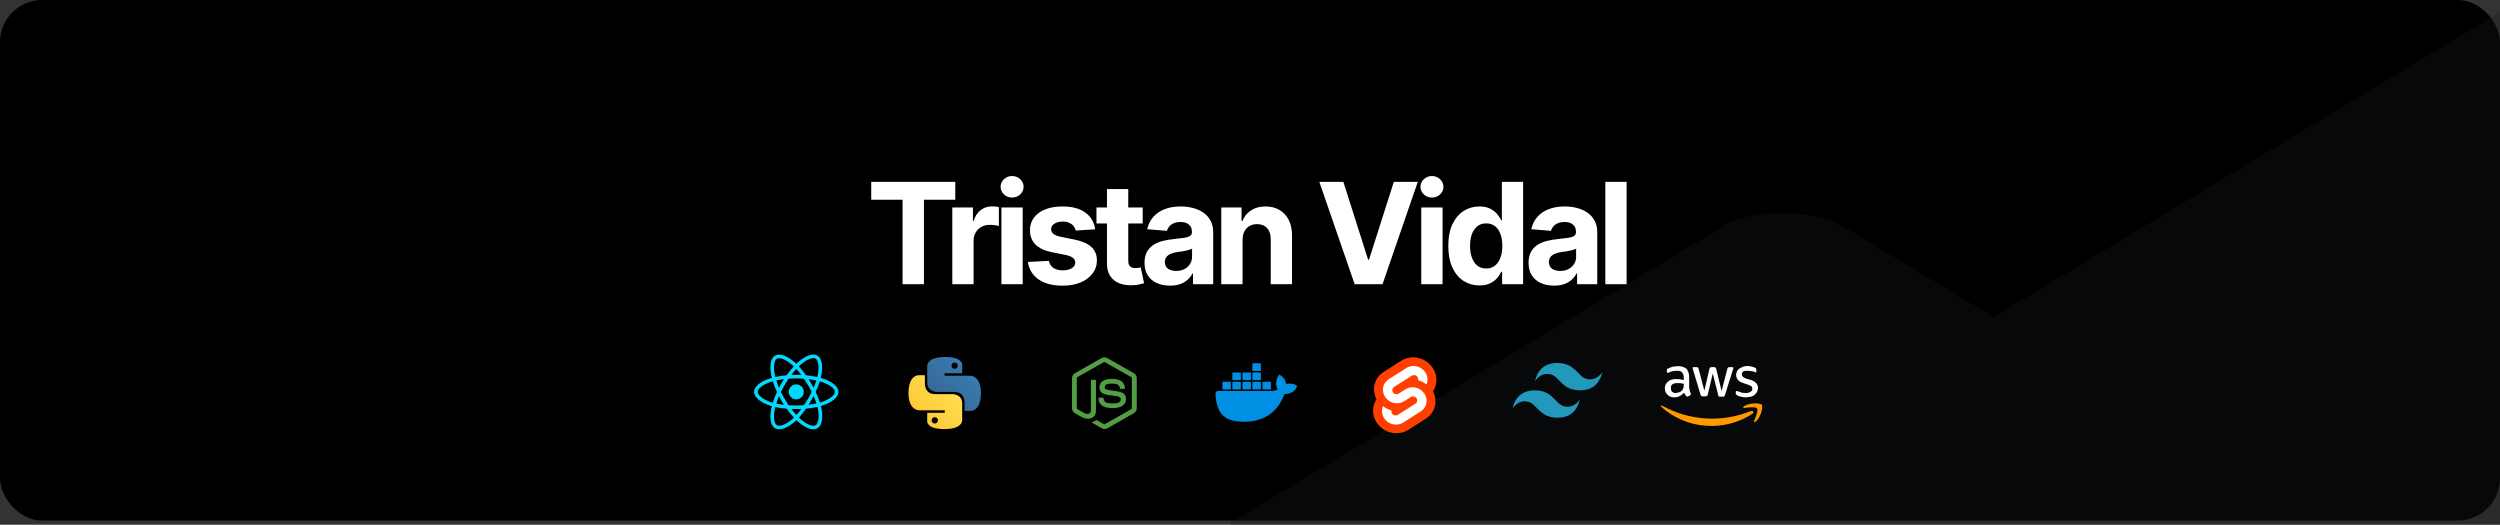 <svg width="1777" height="373" viewBox="0 0 1777 373" fill="none" xmlns="http://www.w3.org/2000/svg">
<rect width="1777" height="373" fill="#333333"/>
<g clip-path="url(#clip0_0_1)">
<rect width="1777" height="370" rx="30" fill="black"/>
<g clip-path="url(#clip1_0_1)">
<path d="M2675.68 357.258L2676.19 357.155L2017.3 -39.51L2017.02 -39.455C2002.52 -49.801 1972.23 -57 1936.88 -57C1900.59 -57 1869.49 -49.45 1855.48 -38.648L1416.99 225.326L1309.63 160.696L1309.5 160.724C1301.85 155.268 1285.89 151.465 1267.22 151.465C1248.12 151.465 1231.73 155.447 1224.34 161.123L911.358 349.557H909.951V350.397L879.648 368.638C876.14 370.236 874 372.207 874 374.37C874 379.633 886.268 383.897 901.389 383.897C904.402 383.897 907.236 383.69 909.951 383.373V384H1246.87H1643.24H2634.18V383.656C2660.91 382.912 2682 375.224 2682 365.738C2682.02 362.652 2679.58 359.8 2675.68 357.258Z" fill="#161B22" fill-opacity="0.31"/>
</g>
<path d="M619.274 141.95V129.273H679.004V141.95H656.738V202H641.539V141.95H619.274ZM676.892 202V147.455H691.559V156.972H692.127C693.121 153.586 694.79 151.029 697.134 149.301C699.478 147.549 702.176 146.673 705.23 146.673C705.988 146.673 706.805 146.721 707.681 146.815C708.557 146.91 709.326 147.04 709.989 147.206V160.629C709.279 160.416 708.296 160.227 707.042 160.061C705.787 159.895 704.639 159.812 703.597 159.812C701.372 159.812 699.383 160.298 697.631 161.268C695.903 162.215 694.53 163.541 693.512 165.246C692.517 166.95 692.02 168.915 692.02 171.141V202H676.892ZM711.81 202V147.455H726.938V202H711.81ZM719.41 140.423C717.161 140.423 715.231 139.678 713.621 138.186C712.035 136.671 711.242 134.86 711.242 132.753C711.242 130.67 712.035 128.882 713.621 127.391C715.231 125.875 717.161 125.118 719.41 125.118C721.659 125.118 723.576 125.875 725.163 127.391C726.772 128.882 727.577 130.67 727.577 132.753C727.577 134.86 726.772 136.671 725.163 138.186C723.576 139.678 721.659 140.423 719.41 140.423ZM778.44 163.009L764.591 163.861C764.354 162.677 763.845 161.612 763.064 160.665C762.282 159.694 761.252 158.925 759.974 158.357C758.719 157.765 757.216 157.469 755.464 157.469C753.12 157.469 751.144 157.966 749.534 158.96C747.924 159.931 747.119 161.233 747.119 162.866C747.119 164.169 747.64 165.269 748.681 166.169C749.723 167.069 751.511 167.791 754.044 168.335L763.916 170.324C769.219 171.413 773.172 173.165 775.777 175.58C778.381 177.994 779.683 181.167 779.683 185.097C779.683 188.671 778.629 191.808 776.522 194.507C774.439 197.206 771.574 199.313 767.929 200.828C764.306 202.32 760.128 203.065 755.393 203.065C748.172 203.065 742.42 201.562 738.135 198.555C733.873 195.525 731.376 191.406 730.642 186.197L745.521 185.416C745.971 187.618 747.06 189.299 748.788 190.459C750.516 191.595 752.73 192.163 755.429 192.163C758.08 192.163 760.211 191.654 761.821 190.636C763.454 189.595 764.283 188.257 764.306 186.624C764.283 185.25 763.703 184.126 762.566 183.25C761.43 182.35 759.678 181.664 757.311 181.19L747.865 179.308C742.538 178.243 738.573 176.396 735.968 173.768C733.388 171.141 732.098 167.791 732.098 163.719C732.098 160.215 733.045 157.196 734.939 154.663C736.856 152.13 739.543 150.177 743 148.804C746.48 147.431 750.552 146.744 755.216 146.744C762.105 146.744 767.526 148.2 771.48 151.112C775.457 154.024 777.777 157.99 778.44 163.009ZM812.222 147.455V158.818H779.374V147.455H812.222ZM786.831 134.386H801.959V185.239C801.959 186.635 802.172 187.724 802.598 188.506C803.024 189.263 803.616 189.796 804.374 190.104C805.155 190.411 806.054 190.565 807.072 190.565C807.783 190.565 808.493 190.506 809.203 190.388C809.913 190.246 810.458 190.139 810.837 190.068L813.216 201.325C812.458 201.562 811.393 201.834 810.02 202.142C808.647 202.473 806.978 202.675 805.013 202.746C801.367 202.888 798.171 202.402 795.425 201.29C792.702 200.177 790.583 198.449 789.068 196.105C787.553 193.761 786.807 190.802 786.831 187.227V134.386ZM831.63 203.03C828.15 203.03 825.049 202.426 822.326 201.219C819.603 199.988 817.449 198.177 815.863 195.786C814.3 193.371 813.519 190.364 813.519 186.766C813.519 183.735 814.076 181.19 815.188 179.131C816.301 177.071 817.816 175.414 819.734 174.159C821.651 172.904 823.829 171.957 826.268 171.318C828.73 170.679 831.31 170.229 834.009 169.969C837.182 169.637 839.738 169.33 841.68 169.045C843.621 168.738 845.03 168.288 845.906 167.696C846.781 167.104 847.219 166.228 847.219 165.068V164.855C847.219 162.606 846.509 160.866 845.089 159.635C843.692 158.404 841.703 157.788 839.123 157.788C836.4 157.788 834.234 158.392 832.624 159.599C831.014 160.783 829.949 162.275 829.428 164.074L815.437 162.938C816.147 159.623 817.544 156.759 819.627 154.344C821.71 151.905 824.397 150.035 827.688 148.733C831.003 147.407 834.838 146.744 839.194 146.744C842.224 146.744 845.124 147.099 847.894 147.81C850.688 148.52 853.162 149.621 855.316 151.112C857.494 152.604 859.21 154.521 860.465 156.865C861.72 159.185 862.347 161.967 862.347 165.21V202H848.001V194.436H847.575C846.699 196.141 845.527 197.644 844.059 198.946C842.591 200.224 840.827 201.231 838.768 201.964C836.708 202.675 834.329 203.03 831.63 203.03ZM835.962 192.589C838.188 192.589 840.153 192.152 841.857 191.276C843.562 190.376 844.899 189.169 845.87 187.653C846.841 186.138 847.326 184.422 847.326 182.504V176.716C846.853 177.024 846.201 177.308 845.373 177.568C844.568 177.805 843.656 178.03 842.638 178.243C841.621 178.432 840.603 178.61 839.585 178.776C838.567 178.918 837.643 179.048 836.815 179.166C835.039 179.427 833.488 179.841 832.163 180.409C830.837 180.977 829.807 181.747 829.073 182.717C828.339 183.664 827.972 184.848 827.972 186.268C827.972 188.328 828.718 189.902 830.21 190.991C831.725 192.057 833.642 192.589 835.962 192.589ZM883.212 170.466V202H868.084V147.455H882.501V157.078H883.141C884.348 153.906 886.372 151.396 889.213 149.55C892.054 147.679 895.499 146.744 899.547 146.744C903.335 146.744 906.637 147.573 909.455 149.23C912.272 150.887 914.462 153.255 916.024 156.332C917.587 159.386 918.368 163.032 918.368 167.27V202H903.24V169.969C903.264 166.631 902.411 164.027 900.683 162.156C898.955 160.262 896.576 159.315 893.545 159.315C891.509 159.315 889.71 159.753 888.148 160.629C886.609 161.505 885.402 162.784 884.526 164.464C883.673 166.122 883.235 168.122 883.212 170.466ZM954.859 129.273L972.437 184.528H973.112L990.725 129.273H1007.77L982.7 202H962.884L937.778 129.273H954.859ZM1010.24 202V147.455H1025.37V202H1010.24ZM1017.84 140.423C1015.59 140.423 1013.66 139.678 1012.05 138.186C1010.46 136.671 1009.67 134.86 1009.67 132.753C1009.67 130.67 1010.46 128.882 1012.05 127.391C1013.66 125.875 1015.59 125.118 1017.84 125.118C1020.09 125.118 1022.01 125.875 1023.59 127.391C1025.2 128.882 1026.01 130.67 1026.01 132.753C1026.01 134.86 1025.2 136.671 1023.59 138.186C1022.01 139.678 1020.09 140.423 1017.84 140.423ZM1051.59 202.888C1047.44 202.888 1043.69 201.822 1040.33 199.692C1036.99 197.537 1034.34 194.377 1032.37 190.21C1030.43 186.02 1029.46 180.883 1029.46 174.798C1029.46 168.548 1030.47 163.352 1032.48 159.209C1034.49 155.042 1037.17 151.929 1040.51 149.869C1043.87 147.786 1047.55 146.744 1051.55 146.744C1054.6 146.744 1057.15 147.265 1059.19 148.307C1061.24 149.325 1062.9 150.603 1064.16 152.142C1065.44 153.657 1066.41 155.149 1067.07 156.616H1067.53V129.273H1082.62V202H1067.71V193.264H1067.07C1066.36 194.779 1065.35 196.283 1064.05 197.774C1062.77 199.242 1061.1 200.461 1059.04 201.432C1057.01 202.402 1054.52 202.888 1051.59 202.888ZM1056.38 190.849C1058.82 190.849 1060.88 190.187 1062.56 188.861C1064.26 187.511 1065.57 185.629 1066.46 183.214C1067.39 180.8 1067.85 177.971 1067.85 174.727C1067.85 171.484 1067.4 168.667 1066.5 166.276C1065.6 163.884 1064.3 162.038 1062.59 160.736C1060.89 159.434 1058.82 158.783 1056.38 158.783C1053.89 158.783 1051.8 159.457 1050.09 160.807C1048.39 162.156 1047.1 164.027 1046.22 166.418C1045.35 168.809 1044.91 171.579 1044.91 174.727C1044.91 177.9 1045.35 180.705 1046.22 183.143C1047.12 185.558 1048.41 187.452 1050.09 188.825C1051.8 190.175 1053.89 190.849 1056.38 190.849ZM1104.61 203.03C1101.13 203.03 1098.03 202.426 1095.31 201.219C1092.59 199.988 1090.43 198.177 1088.85 195.786C1087.28 193.371 1086.5 190.364 1086.5 186.766C1086.5 183.735 1087.06 181.19 1088.17 179.131C1089.29 177.071 1090.8 175.414 1092.72 174.159C1094.64 172.904 1096.81 171.957 1099.25 171.318C1101.71 170.679 1104.29 170.229 1106.99 169.969C1110.17 169.637 1112.72 169.33 1114.66 169.045C1116.61 168.738 1118.01 168.288 1118.89 167.696C1119.77 167.104 1120.2 166.228 1120.2 165.068V164.855C1120.2 162.606 1119.49 160.866 1118.07 159.635C1116.68 158.404 1114.69 157.788 1112.11 157.788C1109.38 157.788 1107.22 158.392 1105.61 159.599C1104 160.783 1102.93 162.275 1102.41 164.074L1088.42 162.938C1089.13 159.623 1090.53 156.759 1092.61 154.344C1094.69 151.905 1097.38 150.035 1100.67 148.733C1103.99 147.407 1107.82 146.744 1112.18 146.744C1115.21 146.744 1118.11 147.099 1120.88 147.81C1123.67 148.52 1126.15 149.621 1128.3 151.112C1130.48 152.604 1132.19 154.521 1133.45 156.865C1134.7 159.185 1135.33 161.967 1135.33 165.21V202H1120.99V194.436H1120.56C1119.68 196.141 1118.51 197.644 1117.04 198.946C1115.58 200.224 1113.81 201.231 1111.75 201.964C1109.69 202.675 1107.31 203.03 1104.61 203.03ZM1108.95 192.589C1111.17 192.589 1113.14 192.152 1114.84 191.276C1116.55 190.376 1117.88 189.169 1118.85 187.653C1119.83 186.138 1120.31 184.422 1120.31 182.504V176.716C1119.84 177.024 1119.19 177.308 1118.36 177.568C1117.55 177.805 1116.64 178.03 1115.62 178.243C1114.6 178.432 1113.59 178.61 1112.57 178.776C1111.55 178.918 1110.63 179.048 1109.8 179.166C1108.02 179.427 1106.47 179.841 1105.15 180.409C1103.82 180.977 1102.79 181.747 1102.06 182.717C1101.32 183.664 1100.96 184.848 1100.96 186.268C1100.96 188.328 1101.7 189.902 1103.19 190.991C1104.71 192.057 1106.63 192.589 1108.95 192.589ZM1156.2 129.273V202H1141.07V129.273H1156.2Z" fill="white"/>
<g clip-path="url(#clip2_0_1)">
<path d="M1200.65 275.593L1201.13 277.72C1201.13 278.429 1201.37 278.901 1201.85 279.61V280.082L1201.61 280.791L1199.93 281.736L1199.45 281.973L1198.73 281.736L1197.77 280.555L1197.05 279.137C1195.13 281.264 1192.73 282.445 1190.09 282.445C1187.92 282.445 1186.24 281.736 1185.28 280.555C1184.08 279.61 1183.36 277.956 1183.36 276.066C1183.36 274.176 1184.08 272.522 1185.52 271.341C1186.96 269.923 1188.88 269.451 1191.53 269.451C1193.31 269.441 1195.09 269.68 1196.81 270.159V268.506C1196.81 266.615 1196.33 265.434 1195.61 264.725C1194.89 263.78 1193.69 263.544 1191.77 263.544L1189.12 263.78C1187.97 264.07 1186.84 264.466 1185.76 264.962H1185.28C1185.04 264.962 1184.8 264.725 1184.8 264.253V263.071L1185.04 262.363C1185.04 262.126 1185.28 261.89 1185.76 261.89L1188.64 260.709L1192.49 260.236C1195.37 260.236 1197.29 260.945 1198.73 262.126C1199.93 263.544 1200.65 265.434 1200.65 268.033V275.593ZM1191.05 279.374L1193.45 278.901C1194.41 278.665 1195.13 277.956 1195.85 277.247L1196.57 275.83L1196.81 273.703V272.758C1195.31 272.431 1193.78 272.272 1192.25 272.286C1190.81 272.286 1189.61 272.522 1188.64 273.231C1187.92 273.703 1187.68 274.648 1187.68 275.83C1187.68 277.011 1187.92 277.72 1188.4 278.429C1189.12 278.901 1189.85 279.374 1191.05 279.374ZM1210.26 281.736L1209.3 281.5L1208.82 280.791L1203.29 262.363L1203.05 261.418L1203.53 260.945H1205.93L1206.89 261.181L1207.37 262.126L1211.46 277.72L1215.06 262.126L1215.54 261.181L1216.5 260.945H1218.42L1219.38 261.181L1219.86 262.126L1223.7 277.956L1227.79 262.126L1228.27 261.181L1229.23 260.945H1231.39C1231.87 260.945 1232.11 261.181 1232.11 261.418V261.89L1231.87 262.363L1226.11 280.791L1225.62 281.736L1224.66 281.973H1222.5L1221.54 281.736L1221.3 280.791L1217.46 265.434L1213.86 280.555L1213.38 281.5L1212.42 281.736H1210.26ZM1241.23 282.445C1238.99 282.428 1236.79 281.945 1234.75 281.027L1234.03 280.319L1233.79 279.846V278.665C1233.79 278.192 1234.03 277.956 1234.27 277.956H1234.75L1235.47 278.192C1237.2 278.981 1239.09 279.384 1240.99 279.374C1242.43 279.374 1243.63 278.901 1244.36 278.429C1245.32 277.956 1245.56 277.247 1245.56 276.302L1245.08 274.648L1242.67 273.467L1239.07 272.286C1237.39 271.813 1235.95 270.868 1235.23 269.923C1234.76 269.322 1234.42 268.634 1234.23 267.902C1234.04 267.169 1234 266.406 1234.11 265.658C1234.22 264.909 1234.48 264.19 1234.88 263.543C1235.28 262.896 1235.81 262.334 1236.43 261.89L1238.83 260.709C1240.37 260.189 1242.02 260.027 1243.63 260.236C1244.61 260.419 1245.57 260.656 1246.52 260.945L1247.48 261.418L1248.2 261.89L1248.44 262.835V263.78C1248.44 264.489 1248.2 264.725 1247.96 264.725L1247 264.253C1245.56 263.78 1244.12 263.544 1242.43 263.544C1240.99 263.544 1239.79 263.544 1239.07 264.016C1238.35 264.489 1238.11 265.198 1238.11 266.143C1238.11 266.852 1238.35 267.324 1238.83 267.797C1239.31 268.269 1240.03 268.742 1241.47 269.214L1244.84 270.159C1246.52 270.868 1247.72 271.577 1248.44 272.522C1249.16 273.467 1249.64 274.648 1249.64 275.83L1248.92 278.665L1247.24 280.555C1246.52 281.264 1245.56 281.736 1244.6 281.973L1241.23 282.445Z" fill="white"/>
<path fill-rule="evenodd" clip-rule="evenodd" d="M1245.8 294.022C1236 300.459 1224.3 303.49 1212.55 302.634C1200.8 301.778 1189.69 297.083 1180.96 289.297C1180 288.588 1180.72 287.879 1181.44 288.352C1190.98 293.669 1201.63 296.774 1212.57 297.429C1223.52 298.084 1234.47 296.272 1244.6 292.132C1245.8 291.659 1247 293.077 1245.8 294.022Z" fill="#FF9900"/>
<path fill-rule="evenodd" clip-rule="evenodd" d="M1248.92 290.242C1247.96 289.06 1242.19 289.533 1239.79 290.005C1238.83 290.005 1238.83 289.297 1239.55 288.824C1244.12 285.753 1251.56 286.698 1252.28 287.643C1253.24 288.824 1252.04 296.148 1247.96 299.692C1247.24 300.165 1246.52 299.929 1246.76 299.22C1247.96 296.857 1249.88 291.423 1248.92 290.242Z" fill="#FF9900"/>
</g>
<g clip-path="url(#clip3_0_1)">
<path d="M585.332 269.234C584.693 269.016 584.049 268.814 583.401 268.628C583.51 268.184 583.61 267.746 583.699 267.315C585.161 260.246 584.205 254.552 580.941 252.676C577.811 250.879 572.692 252.753 567.522 257.235C567.012 257.677 566.514 258.132 566.028 258.6C565.702 258.289 565.371 257.984 565.034 257.686C559.615 252.894 554.184 250.874 550.923 252.755C547.796 254.558 546.87 259.911 548.186 266.611C548.317 267.274 548.465 267.935 548.63 268.591C547.861 268.808 547.119 269.04 546.409 269.286C540.057 271.492 536 274.949 536 278.535C536 282.239 540.355 285.954 546.972 288.206C547.508 288.388 548.049 288.557 548.594 288.712C548.417 289.418 548.26 290.13 548.123 290.845C546.868 297.428 547.848 302.655 550.966 304.447C554.188 306.297 559.594 304.396 564.859 299.812C565.285 299.439 565.703 299.056 566.111 298.663C566.637 299.169 567.178 299.66 567.732 300.137C572.832 304.507 577.868 306.272 580.984 304.475C584.202 302.62 585.248 297.004 583.89 290.173C583.783 289.637 583.663 289.105 583.531 288.575C583.91 288.463 584.283 288.348 584.646 288.228C591.525 285.958 596 282.288 596 278.535C596 274.936 591.812 271.456 585.332 269.234ZM583.84 285.805C583.512 285.913 583.175 286.017 582.832 286.119C582.073 283.724 581.048 281.178 579.794 278.548C580.991 275.98 581.976 273.466 582.714 271.087C583.328 271.264 583.924 271.451 584.498 271.648C590.05 273.552 593.437 276.366 593.437 278.535C593.437 280.846 589.779 283.845 583.84 285.805ZM581.376 290.669C581.976 293.689 582.062 296.421 581.664 298.556C581.307 300.475 580.588 301.754 579.7 302.266C577.809 303.356 573.765 301.939 569.404 298.201C568.889 297.759 568.386 297.302 567.896 296.831C569.586 294.989 571.276 292.848 572.925 290.471C575.826 290.214 578.566 289.795 581.051 289.223C581.173 289.715 581.282 290.197 581.376 290.669ZM556.455 302.078C554.608 302.727 553.137 302.746 552.247 302.235C550.355 301.148 549.568 296.951 550.641 291.321C550.769 290.656 550.915 289.994 551.079 289.337C553.537 289.879 556.257 290.268 559.164 290.503C560.825 292.83 562.563 294.968 564.315 296.841C563.943 297.2 563.562 297.55 563.172 297.89C560.844 299.916 558.511 301.355 556.455 302.078ZM547.801 285.791C544.875 284.795 542.459 283.5 540.803 282.087C539.315 280.818 538.563 279.558 538.563 278.535C538.563 276.359 541.82 273.583 547.253 271.697C547.912 271.468 548.602 271.252 549.318 271.05C550.069 273.482 551.054 276.026 552.243 278.597C551.039 281.207 550.04 283.791 549.282 286.253C548.784 286.111 548.291 285.957 547.801 285.791ZM550.702 266.12C549.574 260.381 550.323 256.051 552.208 254.964C554.215 253.807 558.654 255.457 563.332 259.595C563.637 259.865 563.937 260.141 564.232 260.422C562.489 262.287 560.766 264.41 559.121 266.722C556.299 266.983 553.598 267.401 551.114 267.962C550.961 267.352 550.824 266.738 550.702 266.12ZM576.583 272.486C575.997 271.477 575.388 270.48 574.759 269.497C576.673 269.738 578.507 270.058 580.23 270.45C579.713 272.101 579.068 273.827 578.309 275.596C577.755 274.548 577.179 273.511 576.583 272.486ZM566.029 262.247C567.211 263.523 568.395 264.947 569.56 266.492C567.197 266.381 564.831 266.381 562.468 266.491C563.634 264.96 564.828 263.537 566.029 262.247ZM555.407 272.504C554.818 273.52 554.253 274.551 553.713 275.594C552.967 273.831 552.328 272.097 551.806 270.423C553.518 270.041 555.344 269.729 557.246 269.493C556.609 270.482 555.996 271.486 555.407 272.504ZM557.301 287.76C555.335 287.541 553.483 287.245 551.771 286.874C552.301 285.17 552.954 283.399 553.716 281.598C554.258 282.642 554.826 283.673 555.417 284.691C556.025 285.736 556.654 286.761 557.301 287.76ZM566.1 295.004C564.885 293.698 563.673 292.254 562.49 290.7C563.638 290.745 564.81 290.768 566 290.768C567.223 290.768 568.432 290.741 569.622 290.688C568.453 292.269 567.274 293.716 566.1 295.004ZM578.334 281.506C579.136 283.327 579.811 285.089 580.348 286.764C578.609 287.159 576.73 287.478 574.751 287.714C575.385 286.713 576 285.699 576.593 284.673C577.197 283.631 577.777 282.575 578.334 281.506ZM574.373 283.398C573.464 284.97 572.504 286.513 571.495 288.023C569.666 288.152 567.833 288.216 566 288.215C564.133 288.215 562.317 288.158 560.568 288.045C559.532 286.538 558.553 284.992 557.635 283.412C556.721 281.839 555.867 280.233 555.075 278.596C555.865 276.959 556.716 275.352 557.627 273.779L557.627 273.779C558.538 272.205 559.508 270.666 560.536 269.166C562.321 269.031 564.151 268.961 566 268.961C567.857 268.961 569.69 269.032 571.474 269.167C572.491 270.666 573.456 272.199 574.365 273.765C575.279 275.335 576.141 276.934 576.951 278.56C576.15 280.203 575.29 281.816 574.373 283.398ZM579.661 254.888C581.67 256.042 582.451 260.697 581.189 266.8C581.108 267.189 581.018 267.586 580.919 267.988C578.43 267.416 575.727 266.99 572.896 266.726C571.248 264.387 569.54 262.261 567.825 260.421C568.274 259.989 568.734 259.569 569.205 259.16C573.634 255.321 577.774 253.805 579.661 254.888ZM566 273.199C568.959 273.199 571.358 275.588 571.358 278.535C571.358 281.483 568.959 283.872 566 283.872C563.041 283.872 560.642 281.483 560.642 278.535C560.642 275.588 563.041 273.199 566 273.199Z" fill="#00D8FF"/>
</g>
<path d="M671.685 253.75C684.76 253.75 683.944 259.42 683.944 259.42L683.928 265.294H671.452V267.056H688.886C688.886 267.056 697.25 266.107 697.25 279.3C697.25 292.491 689.948 292.024 689.948 292.024H685.59V285.902C685.59 285.902 685.825 278.6 678.404 278.6H666.031C666.031 278.6 659.079 278.713 659.079 271.881V260.585C659.079 260.585 658.023 253.75 671.685 253.75ZM678.565 257.699C677.97 257.699 677.399 257.936 676.978 258.357C676.557 258.778 676.32 259.349 676.32 259.944C676.32 260.54 676.557 261.111 676.978 261.532C677.399 261.953 677.97 262.19 678.565 262.19C678.86 262.19 679.152 262.132 679.425 262.02C679.697 261.907 679.945 261.741 680.154 261.533C680.362 261.324 680.528 261.077 680.64 260.804C680.753 260.532 680.811 260.239 680.81 259.944C680.81 258.704 679.806 257.699 678.565 257.699Z" fill="url(#paint0_linear_0_1)"/>
<path d="M671.315 304.981C658.24 304.981 659.056 299.311 659.056 299.311L659.072 293.437H671.548V291.675H654.116C654.116 291.675 645.75 292.624 645.75 279.432C645.75 266.24 653.052 266.709 653.052 266.709H657.41V272.829C657.41 272.829 657.175 280.131 664.596 280.131H676.969C676.969 280.131 683.921 280.018 683.921 286.85V298.146C683.921 298.146 684.977 304.981 671.315 304.981ZM664.435 301.032C664.73 301.032 665.022 300.974 665.294 300.862C665.567 300.749 665.815 300.584 666.023 300.375C666.232 300.167 666.397 299.919 666.51 299.646C666.623 299.374 666.68 299.082 666.68 298.787C666.68 298.343 666.548 297.91 666.301 297.541C666.055 297.172 665.704 296.885 665.294 296.715C664.884 296.546 664.433 296.501 663.998 296.588C663.563 296.675 663.164 296.888 662.85 297.202C662.536 297.516 662.323 297.915 662.236 298.35C662.15 298.785 662.194 299.236 662.363 299.646C662.533 300.056 662.82 300.406 663.189 300.653C663.558 300.9 663.991 301.032 664.435 301.032Z" fill="url(#paint1_linear_0_1)"/>
<g clip-path="url(#clip4_0_1)">
<path d="M785 304.905C784.286 304.905 783.619 304.718 783 304.391L776.667 300.696C775.714 300.182 776.19 299.995 776.476 299.901C777.762 299.48 778 299.387 779.333 298.638C779.476 298.545 779.667 298.592 779.809 298.685L784.667 301.538C784.857 301.632 785.095 301.632 785.238 301.538L804.238 290.735C804.429 290.642 804.524 290.455 804.524 290.221V268.661C804.524 268.427 804.429 268.24 804.238 268.147L785.238 257.39C785.048 257.297 784.81 257.297 784.667 257.39L765.667 268.147C765.476 268.24 765.381 268.474 765.381 268.661V290.221C765.381 290.408 765.476 290.642 765.667 290.735L770.857 293.681C773.667 295.084 775.428 293.447 775.428 291.811V270.532C775.428 270.251 775.667 269.97 776 269.97H778.429C778.714 269.97 779 270.204 779 270.532V291.81C779 295.505 776.952 297.656 773.381 297.656C772.286 297.656 771.429 297.656 769 296.487L764 293.681C762.762 292.98 762 291.67 762 290.267V268.708C762 267.305 762.762 265.996 764 265.294L783 254.491C784.191 253.836 785.809 253.836 787 254.491L806 265.294C807.238 265.996 808 267.305 808 268.708V290.267C808 291.67 807.238 292.98 806 293.681L787 304.485C786.381 304.765 785.667 304.906 785 304.906V304.905ZM790.857 290.08C782.524 290.08 780.81 286.339 780.81 283.159C780.81 282.878 781.048 282.598 781.381 282.598H783.857C784.143 282.598 784.381 282.785 784.381 283.065C784.762 285.544 785.857 286.76 790.905 286.76C794.905 286.76 796.619 285.871 796.619 283.767C796.619 282.551 796.143 281.662 789.905 281.054C784.714 280.54 781.476 279.417 781.476 275.349C781.476 271.561 784.714 269.316 790.143 269.316C796.238 269.316 799.238 271.374 799.619 275.863C799.619 276.003 799.571 276.144 799.476 276.284C799.381 276.378 799.238 276.471 799.095 276.471H796.619C796.381 276.471 796.143 276.284 796.095 276.05C795.524 273.478 794.048 272.636 790.143 272.636C785.762 272.636 785.238 274.133 785.238 275.255C785.238 276.612 785.857 277.032 791.762 277.781C797.619 278.529 800.381 279.605 800.381 283.627C800.333 287.742 796.905 290.08 790.857 290.08Z" fill="#539E43"/>
</g>
<g clip-path="url(#clip5_0_1)">
<path d="M897.785 276.777H902.908C902.969 276.777 903.028 276.765 903.084 276.742C903.14 276.719 903.19 276.685 903.233 276.642C903.276 276.6 903.309 276.549 903.333 276.493C903.356 276.438 903.367 276.378 903.367 276.318V271.774C903.367 271.714 903.356 271.654 903.333 271.598C903.309 271.543 903.276 271.492 903.233 271.449C903.19 271.407 903.14 271.373 903.084 271.35C903.028 271.327 902.969 271.315 902.908 271.315H897.785C897.67 271.315 897.559 271.361 897.477 271.442C897.396 271.524 897.35 271.635 897.35 271.75V276.342C897.35 276.583 897.543 276.777 897.785 276.777ZM890.656 263.654H895.779C895.897 263.648 896.007 263.597 896.088 263.511C896.169 263.426 896.214 263.313 896.214 263.195V258.628C896.208 258.514 896.161 258.407 896.08 258.326C896 258.246 895.893 258.198 895.779 258.193H890.656C890.597 258.189 890.538 258.198 890.482 258.218C890.426 258.239 890.375 258.27 890.332 258.311C890.289 258.352 890.255 258.401 890.232 258.455C890.209 258.51 890.197 258.568 890.197 258.628V263.219C890.197 263.461 890.414 263.654 890.656 263.654ZM890.656 270.203H895.779C895.893 270.198 896 270.15 896.08 270.069C896.161 269.989 896.208 269.882 896.214 269.768V265.201C896.208 265.087 896.161 264.98 896.08 264.9C896 264.819 895.893 264.772 895.779 264.766H890.656C890.597 264.763 890.538 264.771 890.482 264.792C890.426 264.812 890.375 264.844 890.332 264.884C890.289 264.925 890.255 264.974 890.232 265.029C890.209 265.083 890.197 265.142 890.197 265.201V269.768C890.197 270.01 890.414 270.203 890.656 270.203ZM883.575 270.203H888.698C888.812 270.198 888.919 270.15 888.999 270.069C889.08 269.989 889.127 269.882 889.133 269.768V265.201C889.133 265.085 889.087 264.975 889.006 264.893C888.924 264.812 888.814 264.766 888.698 264.766H883.575C883.46 264.766 883.349 264.812 883.267 264.893C883.186 264.975 883.14 265.085 883.14 265.201V269.768C883.14 270.01 883.333 270.203 883.575 270.203ZM876.422 270.203H881.521C881.639 270.204 881.752 270.158 881.837 270.078C881.923 269.997 881.974 269.886 881.98 269.768V265.201C881.98 265.142 881.968 265.083 881.945 265.029C881.921 264.974 881.887 264.925 881.844 264.884C881.801 264.844 881.75 264.812 881.695 264.792C881.639 264.771 881.58 264.763 881.521 264.766H876.422C876.304 264.766 876.191 264.811 876.105 264.892C876.02 264.973 875.969 265.083 875.962 265.201V269.768C875.962 270.01 876.156 270.203 876.422 270.203ZM890.656 276.777H895.779C895.897 276.77 896.007 276.719 896.088 276.634C896.169 276.548 896.214 276.435 896.214 276.318V271.774C896.214 271.656 896.169 271.543 896.088 271.458C896.007 271.372 895.897 271.321 895.779 271.315H890.656C890.597 271.312 890.538 271.321 890.482 271.341C890.426 271.361 890.375 271.393 890.332 271.434C890.289 271.474 890.255 271.523 890.232 271.578C890.209 271.632 890.197 271.691 890.197 271.75V276.342C890.197 276.583 890.414 276.777 890.656 276.777ZM883.575 276.777H888.698C888.758 276.777 888.816 276.765 888.871 276.741C888.925 276.718 888.974 276.684 889.015 276.641C889.056 276.598 889.087 276.547 889.107 276.491C889.128 276.436 889.137 276.377 889.133 276.318V271.774C889.137 271.715 889.128 271.656 889.107 271.6C889.087 271.545 889.056 271.494 889.015 271.451C888.974 271.408 888.925 271.374 888.871 271.35C888.816 271.327 888.758 271.315 888.698 271.315H883.575C883.46 271.315 883.349 271.361 883.267 271.442C883.186 271.524 883.14 271.635 883.14 271.75V276.342C883.14 276.583 883.333 276.777 883.575 276.777ZM876.422 276.777H881.521C881.582 276.78 881.643 276.771 881.701 276.749C881.758 276.727 881.81 276.693 881.853 276.65C881.897 276.607 881.93 276.555 881.952 276.497C881.974 276.44 881.983 276.379 881.98 276.318V271.774C881.983 271.715 881.974 271.656 881.954 271.6C881.934 271.545 881.902 271.494 881.861 271.451C881.821 271.408 881.772 271.374 881.717 271.35C881.663 271.327 881.604 271.315 881.545 271.315H876.422C876.3 271.315 876.183 271.363 876.097 271.449C876.011 271.536 875.962 271.652 875.962 271.774V276.318C875.962 276.559 876.156 276.777 876.422 276.777ZM869.365 276.777H874.488C874.548 276.777 874.606 276.765 874.661 276.741C874.715 276.718 874.764 276.684 874.805 276.641C874.846 276.598 874.877 276.547 874.897 276.491C874.918 276.436 874.927 276.377 874.923 276.318V271.774C874.927 271.715 874.918 271.656 874.897 271.6C874.877 271.545 874.846 271.494 874.805 271.451C874.764 271.408 874.715 271.374 874.661 271.35C874.606 271.327 874.548 271.315 874.488 271.315H869.365C869.306 271.312 869.247 271.321 869.191 271.341C869.135 271.361 869.085 271.393 869.042 271.434C868.999 271.474 868.964 271.523 868.941 271.578C868.918 271.632 868.906 271.691 868.906 271.75V276.342C868.906 276.583 869.099 276.777 869.365 276.777ZM921.42 273.901C921.275 273.78 919.801 272.668 916.707 272.668C915.886 272.668 915.064 272.741 914.267 272.886C914.052 271.616 913.571 270.405 912.854 269.335C912.138 268.264 911.203 267.358 910.11 266.675L909.288 266.192L908.732 266.989C908.057 268.051 907.567 269.219 907.282 270.445C906.702 272.789 907.041 274.988 908.249 276.873C906.918 277.481 905.482 277.826 904.02 277.888H865.837C865.597 277.885 865.358 277.93 865.136 278.019C864.913 278.109 864.71 278.242 864.539 278.411C864.368 278.579 864.233 278.78 864.14 279.002C864.048 279.223 864 279.461 864 279.701C863.962 283.047 864.536 286.372 865.692 289.513C866.727 292.604 868.769 295.259 871.492 297.052C874.343 298.817 878.983 299.808 884.252 299.808C886.62 299.808 888.988 299.614 891.332 299.179C894.577 298.574 897.697 297.43 900.564 295.796C902.93 294.431 905.06 292.692 906.872 290.648C909.892 287.217 911.705 283.398 913.034 280.015H913.59C916.901 280.015 918.931 278.686 920.067 277.598C920.792 276.873 921.396 276.003 921.758 275.037L922 274.36L921.42 273.901Z" fill="#008FE2"/>
</g>
<g clip-path="url(#clip6_0_1)">
<path d="M1018.13 261.137C1013.11 253.968 1003.19 251.843 996.021 256.4L983.426 264.407C981.725 265.474 980.266 266.884 979.142 268.546C978.018 270.208 977.254 272.086 976.899 274.059C976.298 277.383 976.826 280.812 978.399 283.803C977.321 285.434 976.586 287.266 976.238 289.189C975.879 291.202 975.927 293.266 976.378 295.261C976.83 297.255 977.677 299.139 978.868 300.803C983.891 307.973 993.809 310.097 1000.98 305.54L1013.57 297.534C1015.27 296.466 1016.73 295.056 1017.86 293.394C1018.98 291.732 1019.75 289.854 1020.1 287.881C1020.7 284.557 1020.17 281.128 1018.6 278.137C1019.68 276.506 1020.41 274.674 1020.76 272.751C1021.12 270.738 1021.07 268.674 1020.62 266.679C1020.17 264.685 1019.32 262.801 1018.13 261.137Z" fill="#FF3E00"/>
<path d="M994.789 301.485C990.728 302.538 986.44 300.953 984.048 297.514C983.331 296.514 982.822 295.38 982.55 294.18C982.279 292.98 982.25 291.739 982.466 290.528C982.539 290.13 982.639 289.738 982.767 289.354L983.004 288.633L983.649 289.106C985.14 290.198 986.807 291.029 988.578 291.561L989.046 291.703L989.003 292.169C988.945 292.832 989.125 293.494 989.511 294.037C989.862 294.543 990.361 294.929 990.939 295.143C991.517 295.357 992.148 295.389 992.745 295.235C993.018 295.162 993.279 295.047 993.519 294.895L1006.12 286.888C1006.43 286.694 1006.69 286.439 1006.89 286.138C1007.1 285.836 1007.24 285.496 1007.3 285.139C1007.37 284.774 1007.36 284.4 1007.27 284.038C1007.19 283.676 1007.04 283.335 1006.82 283.033C1006.47 282.527 1005.97 282.141 1005.39 281.927C1004.82 281.713 1004.19 281.681 1003.59 281.835C1003.32 281.908 1003.05 282.022 1002.82 282.174L998.008 285.231C997.218 285.732 996.355 286.11 995.45 286.351C991.389 287.404 987.101 285.819 984.71 282.38C983.993 281.379 983.483 280.246 983.212 279.046C982.94 277.846 982.911 276.605 983.127 275.394C983.34 274.207 983.8 273.077 984.476 272.078C985.152 271.078 986.03 270.23 987.054 269.588L999.651 261.58C1000.44 261.078 1001.31 260.699 1002.21 260.458C1006.27 259.405 1010.56 260.99 1012.95 264.429C1013.67 265.429 1014.18 266.563 1014.45 267.763C1014.72 268.963 1014.75 270.204 1014.53 271.415C1014.46 271.813 1014.36 272.205 1014.23 272.589L1014 273.31L1013.35 272.838C1011.86 271.745 1010.19 270.914 1008.42 270.381L1007.95 270.239L1008 269.773C1008.05 269.11 1007.87 268.449 1007.49 267.905C1007.14 267.399 1006.64 267.013 1006.06 266.799C1005.48 266.585 1004.85 266.553 1004.26 266.708C1003.98 266.781 1003.72 266.895 1003.48 267.047L990.883 275.055C990.575 275.249 990.31 275.504 990.107 275.805C989.903 276.106 989.764 276.446 989.7 276.804C989.635 277.169 989.644 277.543 989.725 277.905C989.807 278.266 989.96 278.608 990.176 278.91C990.528 279.416 991.027 279.802 991.605 280.016C992.184 280.23 992.814 280.262 993.411 280.108C993.685 280.035 993.946 279.92 994.185 279.769L998.992 276.713C999.782 276.211 1000.64 275.833 1001.55 275.592C1005.61 274.539 1009.9 276.124 1012.29 279.563C1013.01 280.563 1013.52 281.697 1013.79 282.897C1014.06 284.096 1014.09 285.338 1013.87 286.549C1013.66 287.736 1013.2 288.866 1012.52 289.866C1011.85 290.865 1010.97 291.714 1009.95 292.356L997.349 300.363C996.558 300.865 995.695 301.244 994.789 301.485Z" fill="white"/>
</g>
<g clip-path="url(#clip7_0_1)">
<path d="M1107 258C1098.47 258 1093.13 262.322 1091 270.966C1094.2 266.644 1097.93 265.023 1102.2 266.104C1104.63 266.72 1106.37 268.509 1108.3 270.49C1111.44 273.716 1115.07 277.449 1123 277.449C1131.53 277.449 1136.87 273.127 1139 264.483C1135.8 268.805 1132.07 270.426 1127.8 269.345C1125.37 268.729 1123.63 266.94 1121.7 264.96C1118.56 261.734 1114.93 258 1107 258ZM1091 277.449C1082.47 277.449 1077.13 281.772 1075 290.416C1078.2 286.093 1081.93 284.473 1086.2 285.553C1088.63 286.17 1090.37 287.959 1092.3 289.939C1095.44 293.165 1099.07 296.899 1107 296.899C1115.53 296.899 1120.87 292.577 1123 283.932C1119.8 288.255 1116.07 289.875 1111.8 288.795C1109.37 288.178 1107.63 286.389 1105.7 284.409C1102.56 281.183 1098.93 277.449 1091 277.449Z" fill="url(#paint2_linear_0_1)"/>
</g>
</g>
<defs>
<linearGradient id="paint0_linear_0_1" x1="692.301" y1="258.227" x2="666.836" y2="283.778" gradientUnits="userSpaceOnUse">
<stop stop-color="#387EB8"/>
<stop offset="1" stop-color="#366994"/>
</linearGradient>
<linearGradient id="paint1_linear_0_1" x1="676.636" y1="274.482" x2="649.286" y2="300.684" gradientUnits="userSpaceOnUse">
<stop stop-color="#FFE052"/>
<stop offset="1" stop-color="#FFC331"/>
</linearGradient>
<linearGradient id="paint2_linear_0_1" x1="897.208" y1="1502.76" x2="6460.01" y2="4669.05" gradientUnits="userSpaceOnUse">
<stop stop-color="#2298BD"/>
<stop offset="1" stop-color="#0ED7B5"/>
</linearGradient>
<clipPath id="clip0_0_1">
<rect width="1777" height="1556" fill="white" transform="translate(0 -485)"/>
</clipPath>
<clipPath id="clip1_0_1">
<rect width="1566" height="1133.12" fill="white" transform="translate(686 -485)"/>
</clipPath>
<clipPath id="clip2_0_1">
<rect width="73" height="43" fill="white" transform="translate(1180 260)"/>
</clipPath>
<clipPath id="clip3_0_1">
<rect width="60" height="53.226" fill="white" transform="translate(536 252)"/>
</clipPath>
<clipPath id="clip4_0_1">
<rect width="46" height="51" fill="white" transform="translate(762 254)"/>
</clipPath>
<clipPath id="clip5_0_1">
<rect width="58" height="58" fill="white" transform="translate(864 250)"/>
</clipPath>
<clipPath id="clip6_0_1">
<rect width="45" height="54" fill="white" transform="translate(976 254)"/>
</clipPath>
<clipPath id="clip7_0_1">
<rect width="64" height="39" fill="white" transform="translate(1075 258)"/>
</clipPath>
</defs>
</svg>
